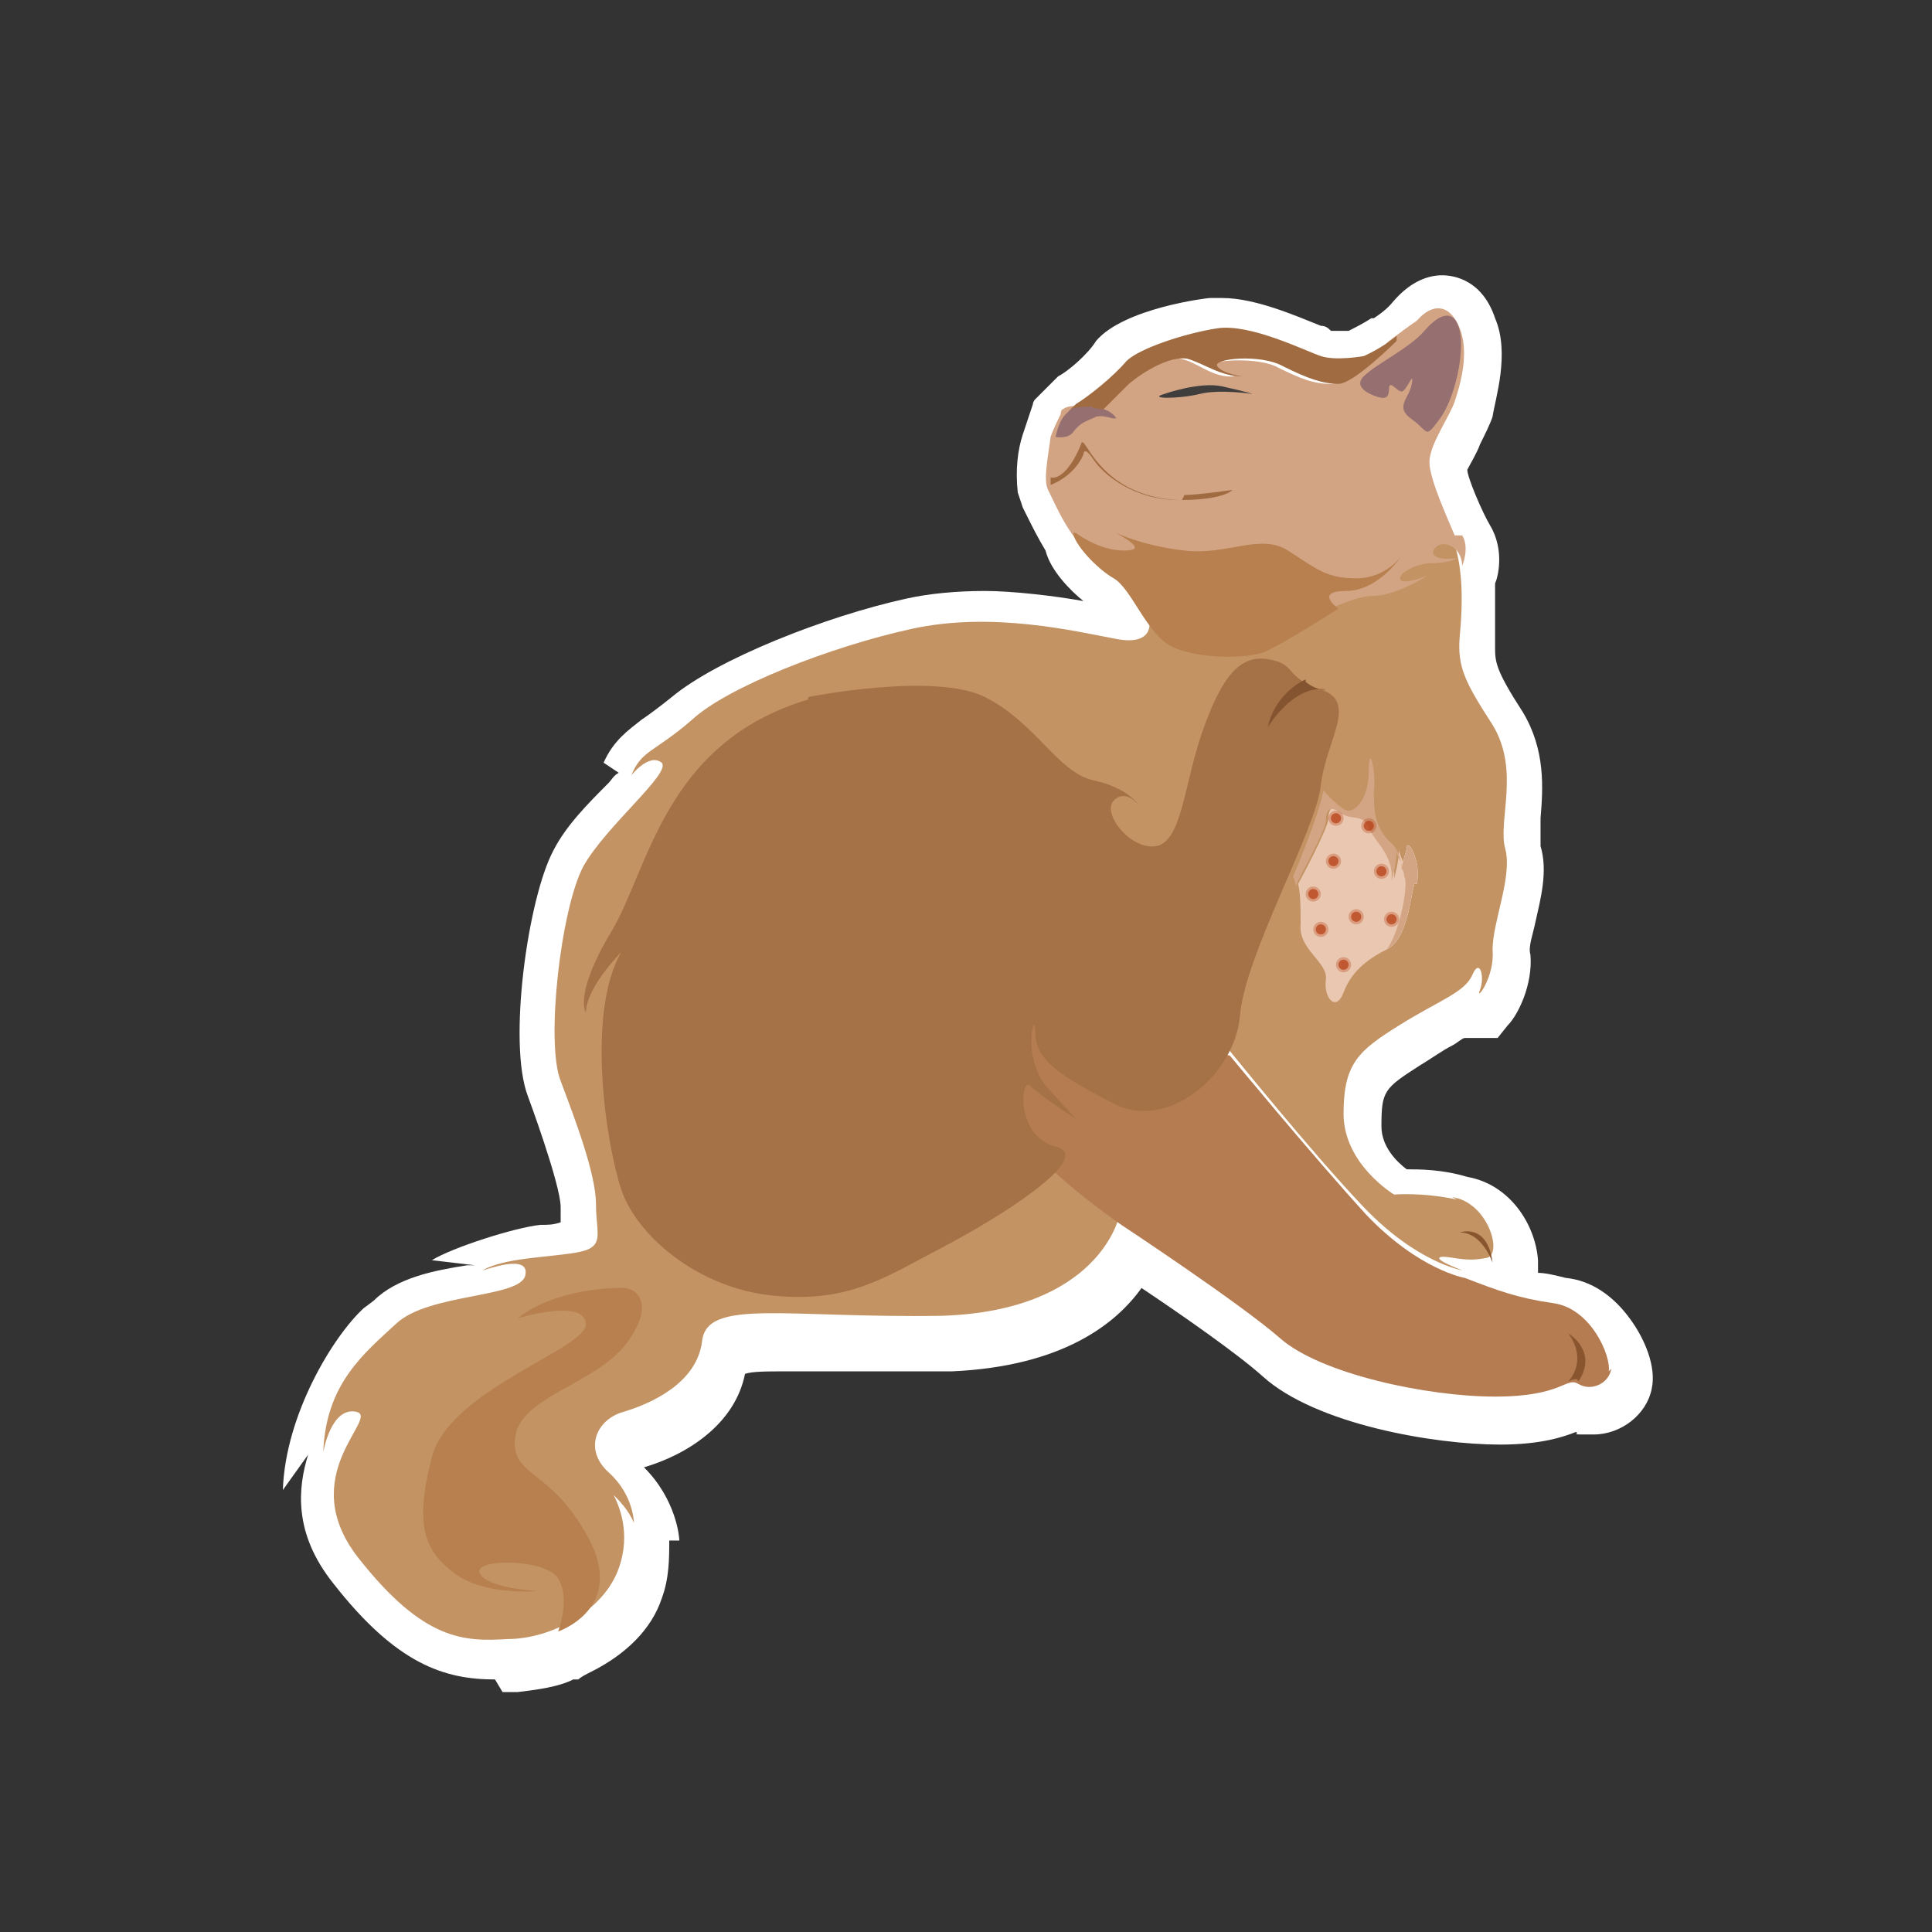 <?xml version="1.0" encoding="UTF-8"?>
<svg id="Livello_1" data-name="Livello 1" xmlns="http://www.w3.org/2000/svg" version="1.1" viewBox="0 0 76.5 76.5">
  <rect x="0" y="0" width="76.5" height="76.5" fill="#333333" stroke="none"/>
  <defs>
    <style>
      .cls-1 {
        fill: #a57147;
      }

      .cls-1, .cls-2, .cls-3, .cls-4, .cls-5, .cls-6, .cls-7, .cls-8, .cls-9, .cls-10, .cls-11, .cls-12, .cls-13, .cls-14, .cls-15 {
        stroke-width: 0px;
      }

      .cls-2 {
        fill: #d3a585;
      }

      .cls-3 {
        fill: #84532f;
      }

      .cls-4 {
        fill: #d3a484;
      }

      .cls-5 {
        fill: #c39363;
      }

      .cls-6 {
        opacity: .3;
      }

      .cls-6, .cls-14 {
        fill: #b53b10;
      }

      .cls-7 {
        fill: #89552f;
      }

      .cls-8 {
        fill: #a06b40;
      }

      .cls-9 {
        fill: #b7804e;
      }

      .cls-10 {
        fill: #3f3e3d;
      }

      .cls-11 {
        fill: #966f70;
      }

      .cls-12 {
        fill: #fff;
      }

      .cls-13 {
        fill: #b57c52;
      }

      .cls-14 {
        opacity: .7;
      }

      .cls-15 {
        fill: #eac7b0;
      }
    </style>
  </defs>
  <g>
    <path class="cls-12" d="M19.6,66.5c-2,0-3.9-.6-6.4-3.8-1.6-2-1.4-3.8-1-5.1l-1,1.4c.1-3,2-6.1,3.2-7.2l.4-.3c.9-.9,2.4-1.2,3.7-1.4,0,0,.2,0,.3,0l-1.7-.2c.8-.5,3.3-1.3,4.3-1.4.3,0,.5,0,.8-.1,0-.2,0-.4,0-.6,0-.9-1.3-4.4-1.3-4.4-.8-2.1,0-7.8,1-9.7.5-1,1.4-1.9,2.2-2.7.1-.1.2-.3.4-.4l-.6-.4c.4-.9,1-1.3,1.5-1.7.3-.2.7-.5,1.2-.9,1.8-1.5,6.1-3.2,9.3-3.9.9-.2,2-.3,3.1-.3s2.8.2,3.9.4c-.5-.4-1.3-1.2-1.5-2-.3-.5-.5-.9-.7-1.3l-.2-.4-.2-.6h0c-.1-.9,0-1.7.2-2.3l.4-1.2c0,0,0-.1.1-.2l.9-.9c.4-.2,1.2-.9,1.5-1.4,1.1-1.3,4.4-1.7,4.5-1.7.1,0,.3,0,.5,0,1.3,0,2.9.7,3.9,1.1.2,0,.3.1.4.2,0,0,0,0,.2,0s.4,0,.5,0c.2-.1.6-.3.9-.5h.1c.6-.4.7-.6.8-.7.7-.8,1.4-1,1.9-1s1.6.2,2.1,1.7c.6,1.4,0,3.2-.1,3.9-.1.3-.3.7-.5,1.1-.1.3-.4.8-.5,1,0,.3.6,1.7.9,2.2.6,1,.3,2.1.2,2.3h0c0,1,0,2,0,2.5,0,.6,0,.9,1.1,2.6.9,1.5.8,3,.7,4.2,0,.4,0,.9,0,1.1.3,1,0,2.1-.2,3-.1.5-.3,1-.2,1.3.1,1.2-.5,2.4-.9,2.8l-.4.5h-.7s-.6,0-.6,0c-.1,0-.3.2-.5.3-.4.2-.8.5-1.3.8-1.4.9-1.5,1-1.5,2.4,0,.8.6,1.4,1,1.7.5,0,1.4,0,2.4.3,1.7.3,2.7,1.9,2.8,3.3,0,.2,0,.3,0,.5.3,0,.7.1,1.1.2,1,.1,1.9.7,2.6,1.7.5.7,1,1.8.8,2.7-.2,1-1.2,1.8-2.3,1.8s-.5,0-.7-.1c-.5.2-1.4.5-3,.5-2.6,0-7.3-.8-9.4-2.7-1-.9-3.3-2.5-4.8-3.5-1,1.4-3.1,3.1-7.5,3.3-.7,0-1.4,0-2.1,0-1,0-1.9,0-2.6,0-.6,0-1.2,0-1.7,0-1,0-1.5,0-1.8.1-.4,2-2.3,3.2-4,3.7h0c1.3,1.3,1.4,2.8,1.4,2.9h-.4c0,.7,0,1.5-.3,2.3-.4,1.2-1.4,2.2-2.8,2.9-.2.1-.4.2-.5.3-.1,0-.2,0-.2,0-.6.3-1.4.4-2.2.5-.2,0-.4,0-.6,0Z"/>
    <path class="cls-12" d="M57.8,22.2s0,0,0,0h0s0,0,0,0Z"/>
  </g>
  <g>
    <path class="cls-5" d="M57.7,47.5c-1.4-.3-2.5-.2-2.5-.2,0,0-2-1.2-2-3.2,0-2,.6-2.5,2.2-3.5s2.6-1.3,2.9-2c.3-.7.5.1.3.6-.2.5.6-.5.5-1.6,0-1.1.8-2.9.5-4s.6-3.1-.5-4.9c-1.1-1.7-1.4-2.3-1.3-3.5.1-1.1.3-3.7-.9-4.8-1.3-1.2-11.4,4.1-11.4,4.1,0,0,.3,1.1-1.3.8-1.6-.3-4.9-1.1-8.1-.4-3.2.7-7.3,2.3-8.7,3.6-1.5,1.3-2,1.2-2.4,2.2,0,0,.7-.9,1.2-.5.4.4-2.2,2.5-3.1,4.1-.9,1.7-1.5,7-.9,8.5.6,1.6,1.4,3.7,1.4,4.9s.4,1.7-.8,1.9c-1.2.2-2.8.2-3.7.7.1,0,1.9-.7,1.7.2-.2.9-3.8.7-5.1,1.9s-2.8,2.4-2.9,5.1c0,0,.3-1.8,1.3-1.6,1,.2-2.5,2.5.1,5.8,2.6,3.3,4.2,3.3,5.9,3.2,1.7,0,3.8-1.1,4.4-2.8.5-1.4,0-2.5-.2-2.9.2.2.6.6.8,1.1,0,0,0-1.1-1-2s-.5-2.1.6-2.4c1-.3,2.9-1.1,3.1-2.8s3.3-.9,9.5-1c6.2-.2,7-3.9,7-3.9-1.1-.7-1.9-1.4-2.6-2-2.2-2-2.3-3.1-2.3-3.1v-3.9l9.2,2.3s0,0,0,0c.1.1,3.3,4.1,5.4,6.3,2.1,2.2,3.9,2.5,3.9,2.5-1.3-.5-1-.6-.4-.5s.9.1,1.4,0c.6-.2,0-2.2-1.4-2.4ZM56,35c-.2.8-.3,2.2-1.1,2.6.5-.6.9-2.6.7-2.9,0,0,0-.2-.1-.3,0-.1.1-.4.2-.8,0-.5.6.5.4,1.4Z"/>
    <path class="cls-4" d="M57.9,21.2c.3.5,0,1.2,0,1.2,0,0,0-.6-.5-.8-.4-.2-.8.2-.6.4.2.2.9.1.9.1,0,0-.3.2-1,.2-.7,0-1.5.5-1.2.7.3.1,1-.2,1-.2,0,0-1.2.8-2.2.8-1,0-3.6,1.5-4.3,1.8-.6.3-2.6.6-3.7,0-1.2-.6-1.4-2.5-2.6-3.1-1.2-.6-1.8-2.1-2.2-2.9-.2-.4,0-1.3.1-2.1,0,0,0,0,0,0,.1-.3.3-.7.4-.9,0,0,0-.2.1-.2h0s.2-.2.8-.1c.2,0,.3,0,.5.1,0,0,.5-.6,1-1,.5-.5,1.6-1.1,2.3-1,.7.1,1.3.8,2.2.7,0,0-.8-.2-1-.4s1.7-.4,2.6,0c1,.5,1.5.7,2.2.7s2.3-1.7,2.3-1.7c.4-.3.8-.6,1.1-.8.6-.7,1.3-.7,1.7.3.4,1,0,2.3-.2,2.9-.2.6-1,1.7-1,2.4s.8,2.4,1,2.9Z"/>
    <path class="cls-11" d="M54.5,15.7s-1-.3-.5-.8,1.8-1.1,2.4-1.8,1.2-.9,1.4,0-.2,2.7-.8,3.5-.4.5-1.1,0-.1-.8,0-1.4-.2.3-.4.3-.5-.5-.5-.1-.2.4-.5.3Z"/>
    <path class="cls-10" d="M46.1,15.6s1.4-.5,2.3-.3,1.2.3,1.2.3c0,0-1.3-.2-2.1,0s-2.1.2-1.4,0Z"/>
    <path class="cls-11" d="M44.2,16.5c0,.2-.4-.1-.8,0-.4.2-.6.2-.9.6-.2.3-.7.2-.7.2,0,0,0,0,0,0,0,0,.1-.6.4-.9,0,0,.1-.1.2-.2h0s.2-.2.8-.1c.2,0,.3,0,.5.1.3.1.5.3.5.4Z"/>
    <path class="cls-8" d="M46.8,19.8c-.2,0-1.5,0-2.6-.8s-1.3-1.8-1.4-1.4c-.4,1-.9,1.4-1.2,1.3v.3c0,0,.9-.3,1.3-1.2,0,0,0-.4.4.2s1.6,1.6,3.4,1.6,2.1-.4,2.1-.4c0,0-1.4.2-1.9.2Z"/>
    <path class="cls-13" d="M63.8,54.2c-.1.6-.8.9-1.3.6-.5-.3-.6.5-3.3.5s-6.9-.9-8.5-2.3c-1.6-1.4-6.3-4.5-6.3-4.5-4.7-3.3-4.9-5.1-4.9-5.1v-3.9l9.2,2.3s3.3,4,5.4,6.3c2.1,2.2,3.9,2.5,3.9,2.5,1.3.5,2.1.8,3.5,1,1.5.2,2.3,2.1,2.2,2.7Z"/>
    <path class="cls-1" d="M32,27.6s5-1,7,0,2.9,3,4.3,3.3,1.8,1,1.8,1c0,0-.5-.7-1-.2s.7,2,1.7,1.8,1.1-2.5,1.8-4.5,1.4-3.1,2.6-2.9.6.7,2.1,1.2.2,2,0,3.8-3,6.7-3.2,9.1-2.9,4.6-5,3.5-3.1-1.7-3.1-2.8-.6,1,.5,2.2l1.1,1.2s-1.4-.9-1.8-1.3-.6,2,1,2.4-2.2,2.8-4.5,4-3.7,2.2-6.7,1.9-5.4-2.4-6-4.2-1.4-7,0-9.4c0,0-1.4,1.4-1.4,2.4,0,0-.5-.7,1-3.2s2.1-7.5,7.8-9.2Z"/>
    <path class="cls-8" d="M55.3,13.5s-1.7,1.7-2.3,1.7-1.2-.2-2.2-.7c-.9-.5-2.8-.3-2.6,0s1,.4,1,.4c-.9,0-1.5-.5-2.2-.7-.7-.1-1.7.5-2.3,1-.5.5-1,1-1,1-.1,0-.3,0-.5-.1-.6,0-.8.1-.8.1,0,0,.1-.1.2-.2.5-.3,1.5-1.1,2-1.7.5-.5,2.3-1.1,3.6-1.3,1.3-.2,3.5.9,4.1,1.1.6.2,1.7,0,1.7,0,0,0,.7-.3,1.3-.8h0Z"/>
    <path class="cls-3" d="M51.7,26.9s-1.2.5-1.5,1.9c0,0,1-1.7,2.3-1.5,0,0-.3.1-.8-.3Z"/>
    <path class="cls-7" d="M62.1,54.7s.8-.8,0-1.9c0,0,1.2.7.4,1.9,0,0,0-.2-.4,0Z"/>
    <path class="cls-7" d="M59.1,50s-.4-1.2-1.3-1.2c0,0,1.1-.4,1.3,1.2Z"/>
    <path class="cls-15" d="M54.9,37.6c-.8.4-1.4.9-1.7,1.7-.3.8-.8.2-.7-.5s-1.1-1.2-1-2.2c0-.6,0-1.2-.1-1.6h0c0,0,1.2-2.2,1.2-2.6,0-.4.2-.6.6-.3.4.3.8,0,1.1.6.3.6,1,1.1.9,2.1,0,0,.2-.7.2-1.2,0,.2.1.4.2.6,0,0,0,.1,0,.2,0,0,0,0,0-.1,0,.1,0,.2.1.3.1.3-.2,2.3-.7,2.9Z"/>
    <g>
      <circle class="cls-6" cx="52.8" cy="34.1" r=".3"/>
      <circle class="cls-14" cx="52.8" cy="34.1" r=".2"/>
    </g>
    <g>
      <circle class="cls-6" cx="52" cy="35.4" r=".3"/>
      <circle class="cls-14" cx="52" cy="35.4" r=".2"/>
    </g>
    <g>
      <circle class="cls-6" cx="53.7" cy="36.3" r=".3"/>
      <circle class="cls-14" cx="53.7" cy="36.3" r=".2"/>
    </g>
    <g>
      <circle class="cls-6" cx="52.3" cy="36.8" r=".3"/>
      <circle class="cls-14" cx="52.3" cy="36.8" r=".2"/>
    </g>
    <g>
      <circle class="cls-6" cx="53.2" cy="38.2" r=".3"/>
      <circle class="cls-14" cx="53.2" cy="38.2" r=".2"/>
    </g>
    <g>
      <circle class="cls-6" cx="55.1" cy="36.4" r=".3"/>
      <circle class="cls-14" cx="55.1" cy="36.4" r=".2"/>
    </g>
    <g>
      <circle class="cls-6" cx="54.7" cy="34.5" r=".3"/>
      <circle class="cls-14" cx="54.7" cy="34.5" r=".2"/>
    </g>
    <path class="cls-2" d="M56,35c-.2.8-.3,2.2-1.1,2.6.5-.6.9-2.6.7-2.9,0,0,0-.2-.1-.3,0-.1.1-.4.2-.8,0-.5.6.5.4,1.4Z"/>
    <path class="cls-2" d="M55.5,34.3c0-.2-.2-.4-.2-.6,0,.5-.2,1.2-.2,1.2.1-1-.6-1.5-.9-2.1-.2-.6-.7-.3-1.1-.6-.4-.3-.6-.2-.6.3,0,.4-1.2,2.5-1.2,2.6,0-.2-.1-.4-.1-.4,0,0,0,0,0,0,.2-.4,1.1-2.7,1.2-3.4,0,0,.7.8,1,.8.3,0,.8-.5.8-1.6s.3,0,.2.8c0,.7,0,1.4.6,2,.5.4.5,1,.5,1.3Z"/>
    <g>
      <circle class="cls-6" cx="52.9" cy="32.4" r=".3"/>
      <circle class="cls-14" cx="52.9" cy="32.4" r=".2"/>
    </g>
    <g>
      <circle class="cls-6" cx="54.2" cy="32.7" r=".3"/>
      <circle class="cls-14" cx="54.2" cy="32.7" r=".2"/>
    </g>
    <path class="cls-9" d="M42.6,21.1s.9.7,1.9.7,0-.5-.3-.7c0,0,1,.5,2.7.7s3-.7,4.1,0,1.5,1.1,2.7,1.1,1.8-.9,1.8-.9c0,0-.9,1.4-2.2,1.4s-.3.7-.3.7c0,0-2.2,1.4-2.9,1.7s-2.7.3-3.7-.2-1.6-2.3-2.3-2.7-1.6-1.4-1.6-1.8Z"/>
    <path class="cls-9" d="M24.4,51s-2.4,0-3.9,1.2c0,0,2.6-.8,2.7.2s-5.4,2.6-6.1,5.3-.3,3.7.9,4.6,3.3.7,3.3.7c0,0-2-.1-2.3-.7s2.6-.6,3.1.2,0,2.1,0,2.1c0,0,2.7-.9,1.2-3.7s-3.1-2.4-2.9-4,3.2-2.1,4.4-3.7.4-2.3-.3-2.2Z"/>
  </g>
</svg>
